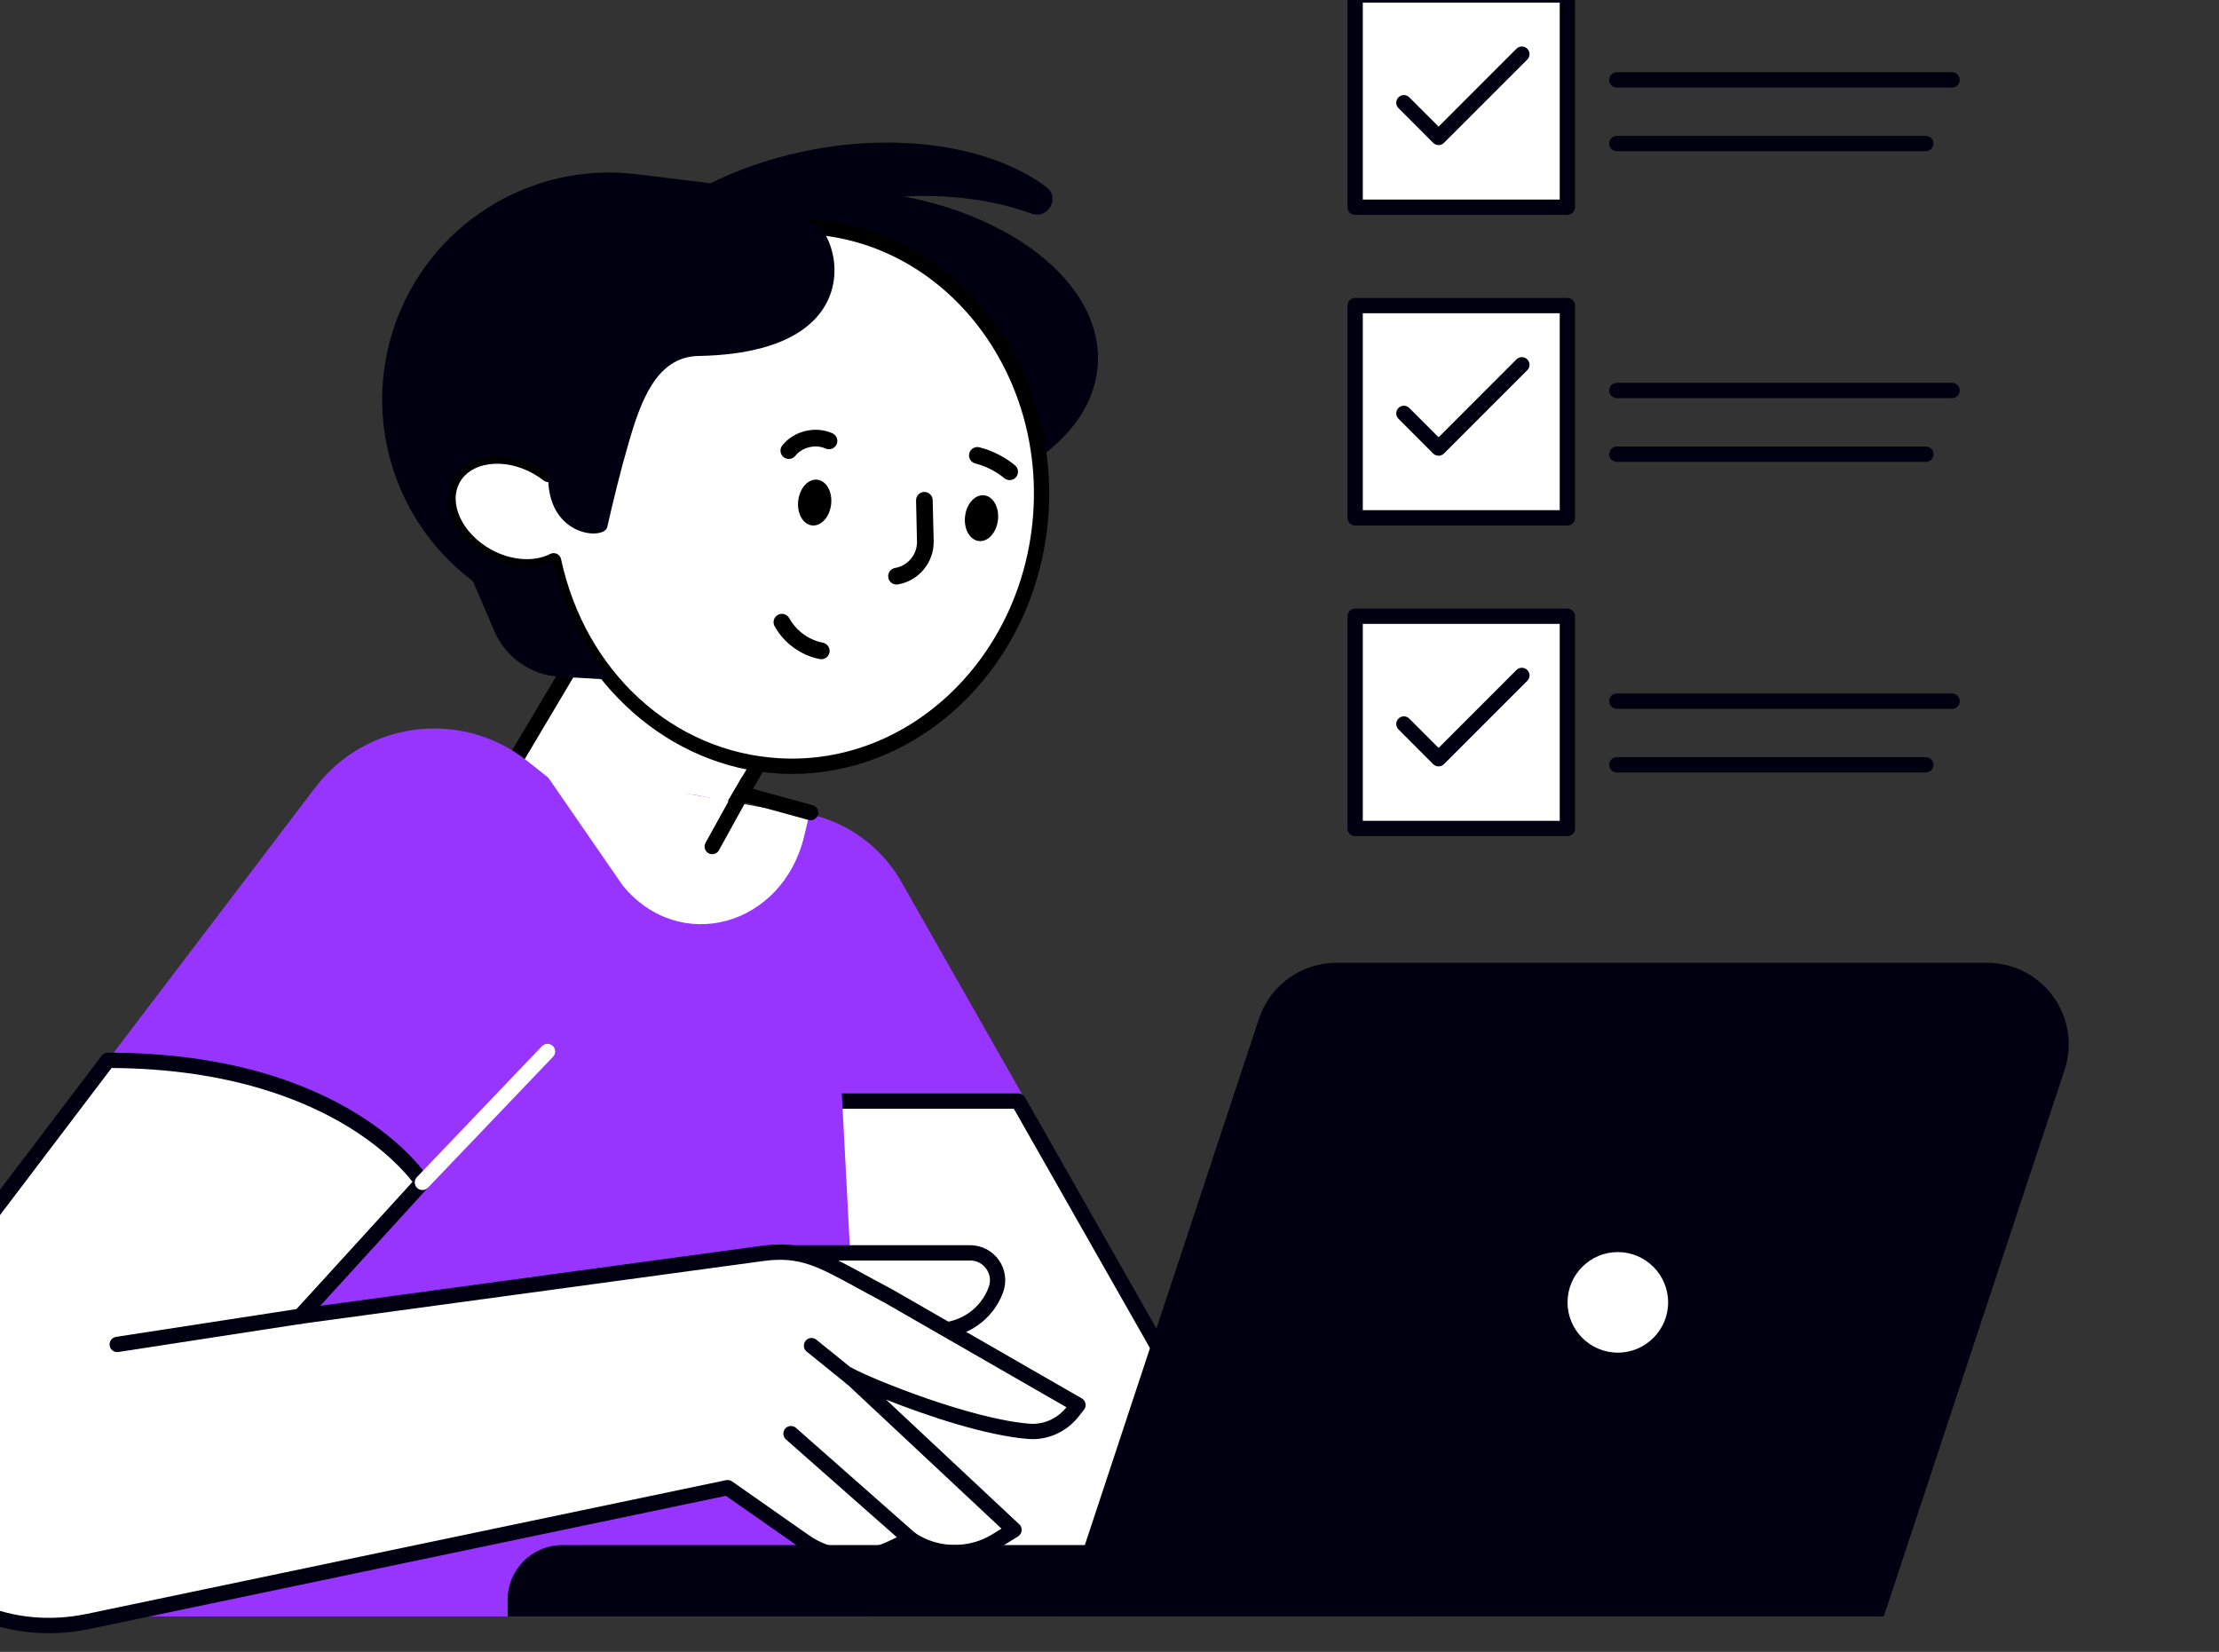 <?xml version="1.0" encoding="UTF-8" standalone="no"?>
<!-- Created with Inkscape (http://www.inkscape.org/) -->

<svg
   width="30.143mm"
   height="22.437mm"
   viewBox="0 0 30.143 22.437"
   version="1.1"
   id="svg1"
   xmlns:inkscape="http://www.inkscape.org/namespaces/inkscape"
   xmlns:sodipodi="http://sodipodi.sourceforge.net/DTD/sodipodi-0.dtd"
   xmlns="http://www.w3.org/2000/svg"
   xmlns:svg="http://www.w3.org/2000/svg">
  <rect x="0" y="0" width="30.143" height="22.437" fill="#333333" stroke="none"/>
  <sodipodi:namedview
     id="namedview1"
     pagecolor="#ffffff"
     bordercolor="#000000"
     borderopacity="0.25"
     inkscape:showpageshadow="2"
     inkscape:pageopacity="0.0"
     inkscape:pagecheckerboard="0"
     inkscape:deskcolor="#d1d1d1"
     inkscape:document-units="mm" />
  <defs
     id="defs1" />
  <g
     inkscape:label="Layer 1"
     inkscape:groupmode="layer"
     id="layer1"
     transform="translate(-82.021,-105.04)">
    <g
       transform="matrix(0.104,0,0,0.104,-448.13,57.818)"
       id="g141"
       style="clip-rule:evenodd;fill-rule:evenodd;stroke-linejoin:round;stroke-miterlimit:2">
        <path
   d="m 5167.03,568.402 7.33,4.354 c 4.53,2.69 10.38,1.201 13.07,-3.324 l 21.4,-36.008 c 2.69,-4.526 1.2,-10.375 -3.33,-13.065 l -7.33,-4.354 c -4.52,-2.69 -10.37,-1.202 -13.06,3.324 l -21.4,36.008 c -2.69,4.525 -1.2,10.375 3.32,13.065 z"
   style="fill:#ffffff;fill-rule:nonzero"
   id="path140" />

    </g>
    <g
       transform="matrix(0.104,0,0,0.104,-448.13,57.818)"
       id="g142"
       style="clip-rule:evenodd;fill-rule:evenodd;stroke-linejoin:round;stroke-miterlimit:2">
        <path
   d="m 5167.54,567.542 7.33,4.354 c 4.04,2.403 9.29,1.071 11.7,-2.975 l 21.4,-36.007 c 2.4,-4.045 1.07,-9.291 -2.98,-11.695 l -7.33,-4.354 c -4.04,-2.403 -9.29,-1.07 -11.69,2.975 l -21.4,36.007 c -2.4,4.045 -1.07,9.291 2.97,11.695 z m 11.67,7.55 c -1.83,0 -3.68,-0.476 -5.36,-1.477 l -7.33,-4.354 c -4.99,-2.967 -6.64,-9.443 -3.67,-14.435 l 21.4,-36.008 c 2.97,-4.992 9.44,-6.64 14.44,-3.673 l 7.32,4.355 c 4.99,2.967 6.64,9.443 3.68,14.435 l -21.4,36.008 c -1.97,3.309 -5.48,5.149 -9.08,5.149 z"
   style="fill-rule:nonzero"
   id="path141" />

    </g>
    <g
       transform="matrix(0.104,0,0,0.104,-448.13,57.818)"
       id="g143"
       style="clip-rule:evenodd;fill-rule:evenodd;stroke-linejoin:round;stroke-miterlimit:2">
        <path
   d="m 5173.85,497.709 c -0.66,11.493 13.83,21.681 32.37,22.754 18.54,1.073 34.11,-7.375 34.78,-18.868 0.66,-11.494 -13.83,-21.681 -32.37,-22.754 -18.54,-1.073 -34.11,7.374 -34.78,18.868 z"
   style="fill:#000010;fill-rule:nonzero"
   id="path142" />

    </g>
    <g
       transform="matrix(0.104,0,0,0.104,-448.13,57.818)"
       id="g144"
       style="clip-rule:evenodd;fill-rule:evenodd;stroke-linejoin:round;stroke-miterlimit:2">
        <path
   d="m 5156.79,516.564 c 1.79,-3.218 6.69,-3.903 10.94,-1.531 0.53,0.293 1.02,0.621 1.48,0.974 1.58,-18.955 16.69,-33.36 34.18,-32.348 17.8,1.031 31.32,17.63 30.19,37.077 -1.12,19.446 -16.46,34.375 -34.26,33.345 -14.55,-0.842 -26.24,-12.088 -29.41,-26.787 -2.32,1.208 -5.66,1.071 -8.68,-0.611 -4.25,-2.372 -6.24,-6.902 -4.44,-10.119 z"
   style="fill:#ffffff;fill-rule:nonzero"
   id="path143" />

    </g>
    <g
       transform="matrix(0.104,0,0,0.104,-448.13,57.818)"
       id="g145"
       style="clip-rule:evenodd;fill-rule:evenodd;stroke-linejoin:round;stroke-miterlimit:2">
        <path
   d="m 5169.92,526.295 c 0.14,0 0.29,0.031 0.42,0.095 0.28,0.133 0.49,0.389 0.55,0.694 3.18,14.749 14.63,25.197 28.49,25.999 17.23,1.006 32.11,-13.541 33.21,-32.405 1.09,-18.865 -12.03,-35.024 -29.26,-36.02 -17.01,-0.986 -31.57,12.822 -33.13,31.433 -0.03,0.366 -0.26,0.685 -0.59,0.832 -0.34,0.147 -0.73,0.099 -1.02,-0.126 -0.42,-0.33 -0.88,-0.629 -1.34,-0.89 -1.87,-1.043 -3.92,-1.474 -5.77,-1.214 -1.75,0.244 -3.11,1.082 -3.82,2.358 -1.52,2.73 0.3,6.66 4.06,8.759 2.6,1.451 5.64,1.684 7.74,0.597 0.14,-0.075 0.3,-0.112 0.46,-0.112 z m 31.12,28.836 c -0.59,0 -1.18,-0.017 -1.78,-0.051 -14.17,-0.82 -26.37,-11.613 -30.05,-26.411 -2.56,0.828 -5.69,0.438 -8.46,-1.113 -4.73,-2.636 -6.9,-7.786 -4.84,-11.48 1.03,-1.836 2.9,-3.03 5.29,-3.364 2.28,-0.32 4.78,0.195 7.02,1.448 0.05,0.03 0.11,0.061 0.16,0.092 2.36,-18.849 17.49,-32.599 35.07,-31.591 18.32,1.06 32.29,18.167 31.13,38.132 -1.12,19.314 -15.98,34.337 -33.54,34.338 z"
   style="fill-rule:nonzero"
   id="path144" />

    </g>
    <g
       transform="matrix(0.104,0,0,0.104,-448.13,57.818)"
       id="g146"
       style="clip-rule:evenodd;fill-rule:evenodd;stroke-linejoin:round;stroke-miterlimit:2">
        <path
   d="m 5204,473.552 c 12.19,-2.22 23.56,-0.082 30.28,4.933 1.85,1.38 0.23,4.258 -1.94,3.468 -6.49,-2.367 -14.84,-3.028 -23.62,-1.43 -18.05,3.288 -31.07,14.892 -29.06,25.918 0.08,0.438 0.19,0.866 0.32,1.29 -2.67,-2.279 -4.45,-5.069 -5.04,-8.261 -2,-11.026 11.01,-22.629 29.06,-25.918 z"
   style="fill:#000010;fill-rule:nonzero"
   id="path145" />

    </g>
    <g
       transform="matrix(0.104,0,0,0.104,-448.13,57.818)"
       id="g147"
       style="clip-rule:evenodd;fill-rule:evenodd;stroke-linejoin:round;stroke-miterlimit:2">
        <path
   d="m 5149.05,496.866 c 4.46,-13.381 17.73,-21.769 31.73,-20.056 l 24.83,3.038 -3.04,3.786 c 2.67,-4.201 12.52,16.445 -13.72,16.913 -5.5,0.098 -7.56,5.886 -9.18,11.517 -1.09,3.761 -1.98,7.474 -2.75,10.84 -0.39,1.732 -7.95,1.312 -7.71,-6.897 -0.46,-0.353 -0.95,-0.681 -1.48,-0.974 -4.25,-2.372 -9.15,-1.687 -10.94,1.531 -1.8,3.217 0.19,7.747 4.44,10.119 3.02,1.682 6.36,1.819 8.68,0.611 1.27,5.881 3.91,11.206 7.54,15.536 l -6.79,-0.393 c -3.72,-0.215 -7,-2.515 -8.48,-5.942 l -2.8,-6.53 -0.41,-0.314 c -9.92,-7.719 -13.9,-20.857 -9.92,-32.785 z"
   style="fill:#000010;fill-rule:nonzero"
   id="path146" />

    </g>
    <g
       transform="matrix(0.104,0,0,0.104,-448.13,57.818)"
       id="g148"
       style="clip-rule:evenodd;fill-rule:evenodd;stroke-linejoin:round;stroke-miterlimit:2">
        <path
   d="m 5223.66,521.482 c -0.2,1.648 0.61,3.097 1.8,3.236 1.18,0.139 2.3,-1.085 2.49,-2.733 0.2,-1.649 -0.61,-3.098 -1.79,-3.237 -1.19,-0.139 -2.31,1.085 -2.5,2.734 z"
   style="fill-rule:nonzero"
   id="path147" />

    </g>
    <g
       transform="matrix(0.104,0,0,0.104,-448.13,57.818)"
       id="g149"
       style="clip-rule:evenodd;fill-rule:evenodd;stroke-linejoin:round;stroke-miterlimit:2">
        <path
   d="m 5201.87,519.441 c -0.2,1.648 0.61,3.098 1.79,3.236 1.19,0.139 2.31,-1.084 2.5,-2.733 0.2,-1.649 -0.61,-3.098 -1.8,-3.237 -1.18,-0.139 -2.3,1.085 -2.49,2.734 z"
   style="fill-rule:nonzero"
   id="path148" />

    </g>
    <g
       transform="matrix(0.104,0,0,0.104,-448.13,57.818)"
       id="g150"
       style="clip-rule:evenodd;fill-rule:evenodd;stroke-linejoin:round;stroke-miterlimit:2">
        <path
   d="m 5204.88,540.155 c -0.07,0 -0.14,-0.006 -0.21,-0.021 -2.47,-0.486 -4.67,-2.091 -5.89,-4.293 -0.29,-0.526 -0.1,-1.189 0.43,-1.481 0.52,-0.291 1.18,-0.101 1.48,0.427 0.91,1.646 2.55,2.846 4.4,3.21 0.59,0.116 0.97,0.689 0.86,1.279 -0.11,0.52 -0.56,0.879 -1.07,0.879 z"
   style="fill-rule:nonzero"
   id="path149" />

    </g>
    <g
       transform="matrix(0.104,0,0,0.104,-448.13,57.818)"
       id="g151"
       style="clip-rule:evenodd;fill-rule:evenodd;stroke-linejoin:round;stroke-miterlimit:2">
        <path
   d="m 5214.7,530.399 c -0.52,0 -0.98,-0.377 -1.07,-0.909 -0.1,-0.593 0.3,-1.155 0.89,-1.256 1.67,-0.281 2.9,-1.769 2.86,-3.46 l -0.12,-5.35 c -0.02,-0.602 0.46,-1.101 1.06,-1.115 0.59,-0.021 1.1,0.462 1.11,1.064 l 0.13,5.35 c 0.06,2.766 -1.94,5.199 -4.67,5.66 -0.06,0.011 -0.13,0.016 -0.19,0.016 z"
   style="fill-rule:nonzero"
   id="path150" />

    </g>
    <g
       transform="matrix(0.104,0,0,0.104,-448.13,57.818)"
       id="g152"
       style="clip-rule:evenodd;fill-rule:evenodd;stroke-linejoin:round;stroke-miterlimit:2">
        <path
   d="m 5200.64,513.998 c -0.24,0 -0.48,-0.077 -0.68,-0.237 -0.47,-0.375 -0.55,-1.061 -0.17,-1.531 1.51,-1.905 4.33,-2.586 6.55,-1.581 0.54,0.248 0.79,0.894 0.54,1.442 -0.25,0.548 -0.89,0.792 -1.44,0.543 -1.32,-0.594 -3.05,-0.175 -3.95,0.953 -0.21,0.27 -0.53,0.411 -0.85,0.411 z"
   style="fill-rule:nonzero"
   id="path151" />

    </g>
    <g
       transform="matrix(0.104,0,0,0.104,-448.13,57.818)"
       id="g153"
       style="clip-rule:evenodd;fill-rule:evenodd;stroke-linejoin:round;stroke-miterlimit:2">
        <path
   d="m 5229.49,516.76 c -0.25,0 -0.49,-0.082 -0.7,-0.248 -1.1,-0.906 -2.41,-1.571 -3.79,-1.924 -0.59,-0.148 -0.94,-0.742 -0.79,-1.325 0.15,-0.583 0.74,-0.938 1.32,-0.786 1.69,0.43 3.3,1.244 4.65,2.351 0.46,0.383 0.53,1.069 0.15,1.534 -0.22,0.262 -0.53,0.398 -0.84,0.398 z"
   style="fill-rule:nonzero"
   id="path152" />

    </g>
    <g
       transform="matrix(0.104,0,0,0.104,-448.13,57.818)"
       id="g154"
       style="clip-rule:evenodd;fill-rule:evenodd;stroke-linejoin:round;stroke-miterlimit:2">
        <path
   d="m 5170.02,564.939 26.13,-4.691 c 7.66,-1.373 15.34,2.228 19.19,8.987 l 51.44,90.479 h -82.42 z"
   style="fill:#9735ff;fill-rule:nonzero"
   id="path153" />

    </g>
    <g
       transform="matrix(0.104,0,0,0.104,-448.13,57.818)"
       id="g155"
       style="clip-rule:evenodd;fill-rule:evenodd;stroke-linejoin:round;stroke-miterlimit:2">
        <path
   d="m 5183.36,659.714 h 82.42 l -35.17,-61.853 H 5174 Z"
   style="fill:#ffffff;fill-rule:nonzero"
   id="path154" />

    </g>
    <g
       transform="matrix(0.104,0,0,0.104,-448.13,57.818)"
       id="g156"
       style="clip-rule:evenodd;fill-rule:evenodd;stroke-linejoin:round;stroke-miterlimit:2">
        <path
   d="m 5184.22,658.713 h 79.85 l -34.04,-59.852 h -54.87 z m 81.57,2 h -82.43 c -0.49,0 -0.91,-0.361 -0.99,-0.85 l -9.36,-61.852 c -0.04,-0.288 0.04,-0.581 0.23,-0.802 0.19,-0.221 0.47,-0.348 0.76,-0.348 h 56.61 c 0.36,0 0.7,0.193 0.87,0.506 l 35.17,61.852 c 0.18,0.31 0.18,0.689 0,0.997 -0.18,0.308 -0.51,0.497 -0.86,0.497 z"
   style="fill:#000010;fill-rule:nonzero"
   id="path155" />

    </g>
    <g
       transform="matrix(0.104,0,0,0.104,-448.13,57.818)"
       id="g157"
       style="clip-rule:evenodd;fill-rule:evenodd;stroke-linejoin:round;stroke-miterlimit:2">
        <path
   d="m 5111.69,592.537 27.1,-35.635 c 6.62,-8.701 19.09,-10.271 27.66,-3.48 l 12.66,10.038 5.52,-5.86 h 0.25 c 10.48,0 19.5,7.397 21.55,17.672 l 4.71,89.893 H 5101.2 Z"
   style="fill:#9735ff;fill-rule:nonzero"
   id="path156" />

    </g>
    <g
       transform="matrix(0.104,0,0,0.104,-448.13,57.818)"
       id="g158"
       style="clip-rule:evenodd;fill-rule:evenodd;stroke-linejoin:round;stroke-miterlimit:2">
        <path
   d="m 5217.18,627.802 h 2.93 c 3.39,0 6.42,-2.124 7.58,-5.314 0.85,-2.336 -0.88,-4.805 -3.36,-4.805 h -24.63 z"
   style="fill:#ffffff;fill-rule:nonzero"
   id="path157" />

    </g>
    <g
       transform="matrix(0.104,0,0,0.104,-448.13,57.818)"
       id="g159"
       style="clip-rule:evenodd;fill-rule:evenodd;stroke-linejoin:round;stroke-miterlimit:2">
        <path
   d="m 5220.11,628.802 h -2.93 c -0.56,0 -1,-0.448 -1,-1 0,-0.552 0.44,-1 1,-1 h 2.93 c 2.96,0 5.63,-1.871 6.64,-4.656 0.3,-0.803 0.18,-1.664 -0.31,-2.363 -0.49,-0.699 -1.26,-1.1 -2.11,-1.1 h -24.63 c -0.56,0 -1,-0.448 -1,-1 0,-0.553 0.44,-1 1,-1 h 24.63 c 1.49,0 2.89,0.73 3.75,1.953 0.86,1.223 1.06,2.79 0.55,4.194 -1.3,3.572 -4.72,5.972 -8.52,5.972 z"
   style="fill:#000010;fill-rule:nonzero"
   id="path158" />

    </g>
    <g
       transform="matrix(0.104,0,0,0.104,-448.13,57.818)"
       id="g160"
       style="clip-rule:evenodd;fill-rule:evenodd;stroke-linejoin:round;stroke-miterlimit:2">
        <path
   d="m 5111.69,592.537 -26.64,35.105 c -13.48,17.762 2.31,42.731 24.14,38.165 l 83.45,-17.459 10.07,7.046 c 3.26,2.282 7.49,2.655 11.1,0.979 l 2.75,-1.279 c 3.37,2.243 7.73,2.322 11.17,0.203 l 2.32,-1.43 -21.68,-20.3 c 2.7,1.489 15.71,6.805 23.62,7.425 2.19,0.172 4.33,-0.796 5.7,-2.523 l 0.72,-0.911 -24.84,-14.279 c -7.86,-4.122 -10.36,-6.342 -16.38,-5.523 l -60.36,8.206 15.95,-17.479 c 0,0 -10.12,-15.946 -41.09,-15.946 z"
   style="fill:#ffffff;fill-rule:nonzero"
   id="path159" />

    </g>
    <g
       transform="matrix(0.104,0,0,0.104,-448.13,57.818)"
       id="g161"
       style="clip-rule:evenodd;fill-rule:evenodd;stroke-linejoin:round;stroke-miterlimit:2">
        <path
   d="m 5112.18,593.539 -26.33,34.708 c -5.98,7.876 -6.41,17.96 -1.13,26.316 5.29,8.357 14.59,12.29 24.26,10.265 l 83.46,-17.459 c 0.27,-0.055 0.55,10e-4 0.78,0.159 l 10.06,7.046 c 2.96,2.07 6.83,2.412 10.11,0.892 l 2.75,-1.279 c 0.32,-0.147 0.69,-0.119 0.98,0.075 3.02,2.018 6.99,2.091 10.09,0.183 l 1.21,-0.743 -20.74,-19.405 c -0.36,-0.344 -0.42,-0.909 -0.12,-1.317 0.3,-0.408 0.85,-0.532 1.29,-0.288 2.89,1.591 15.71,6.715 23.22,7.303 1.84,0.145 3.65,-0.658 4.83,-2.148 v -10e-4 l -23.83,-13.7 c -1.32,-0.694 -2.52,-1.351 -3.61,-1.945 -5.13,-2.806 -7.48,-4.086 -12.14,-3.454 l -60.35,8.206 c -0.42,0.062 -0.83,-0.154 -1.02,-0.526 -0.2,-0.373 -0.14,-0.828 0.14,-1.139 l 15.4,-16.877 c -0.96,-1.241 -3.55,-4.198 -8.29,-7.124 -5.66,-3.498 -15.61,-7.661 -31.02,-7.748 z m -8.21,73.816 c -8.47,0 -16.19,-4.221 -20.94,-11.723 -5.74,-9.08 -5.27,-20.037 1.22,-28.594 l 26.64,-35.105 c 0.19,-0.249 0.49,-0.396 0.8,-0.396 31.16,0 41.51,15.74 41.93,16.41 0.25,0.381 0.2,0.877 -0.1,1.21 l -14.09,15.443 57.62,-7.835 c 5.32,-0.722 8.18,0.842 13.37,3.681 1.08,0.589 2.27,1.24 3.62,1.947 l 24.87,14.298 c 0.25,0.145 0.43,0.393 0.48,0.679 0.06,0.285 -0.02,0.581 -0.2,0.809 l -0.72,0.911 c -1.6,2.013 -4.06,3.096 -6.56,2.899 -5.55,-0.435 -13.3,-3.048 -18.57,-5.14 l 17.4,16.288 c 0.23,0.213 0.34,0.52 0.31,0.83 -0.03,0.31 -0.21,0.589 -0.47,0.752 l -2.32,1.429 c -3.61,2.216 -8.16,2.231 -11.77,0.082 l -2.26,1.05 c -3.92,1.819 -8.56,1.41 -12.09,-1.067 l -9.72,-6.798 -83.03,17.371 c -1.83,0.383 -3.64,0.569 -5.42,0.569 z"
   style="fill:#000010;fill-rule:nonzero"
   id="path160" />

    </g>
    <g
       transform="matrix(0.104,0,0,0.104,-448.13,57.818)"
       id="g162"
       style="clip-rule:evenodd;fill-rule:evenodd;stroke-linejoin:round;stroke-miterlimit:2">
        <path
   d="m 5200.92,641.295 15.64,13.799 z"
   style="fill:#ffffff;fill-rule:nonzero"
   id="path161" />

    </g>
    <g
       transform="matrix(0.104,0,0,0.104,-448.13,57.818)"
       id="g163"
       style="clip-rule:evenodd;fill-rule:evenodd;stroke-linejoin:round;stroke-miterlimit:2">
        <path
   d="m 5216.56,656.094 c -0.23,0 -0.47,-0.083 -0.66,-0.25 l -15.64,-13.799 c -0.41,-0.366 -0.45,-0.998 -0.09,-1.412 0.37,-0.415 1,-0.452 1.41,-0.088 l 15.64,13.799 c 0.42,0.366 0.46,0.997 0.09,1.411 -0.2,0.225 -0.47,0.339 -0.75,0.339 z"
   style="fill:#000010;fill-rule:nonzero"
   id="path162" />

    </g>
    <g
       transform="matrix(0.104,0,0,0.104,-448.13,57.818)"
       id="g164"
       style="clip-rule:evenodd;fill-rule:evenodd;stroke-linejoin:round;stroke-miterlimit:2">
        <path
   d="m 5208.81,634.011 -5.21,-4.213 z"
   style="fill:#ffffff;fill-rule:nonzero"
   id="path163" />

    </g>
    <g
       transform="matrix(0.104,0,0,0.104,-448.13,57.818)"
       id="g165"
       style="clip-rule:evenodd;fill-rule:evenodd;stroke-linejoin:round;stroke-miterlimit:2">
        <path
   d="m 5208.81,635.01 c -0.22,0 -0.44,-0.072 -0.63,-0.222 l -5.21,-4.212 c -0.43,-0.347 -0.49,-0.977 -0.14,-1.406 0.34,-0.43 0.97,-0.497 1.4,-0.149 l 5.21,4.212 c 0.43,0.347 0.5,0.977 0.15,1.406 -0.2,0.244 -0.49,0.371 -0.78,0.371 z"
   style="fill:#000010;fill-rule:nonzero"
   id="path164" />

    </g>
    <g
       transform="matrix(0.104,0,0,0.104,-448.13,57.818)"
       id="g166"
       style="clip-rule:evenodd;fill-rule:evenodd;stroke-linejoin:round;stroke-miterlimit:2">
        <path
   d="m 5152.78,609.483 c -0.25,0 -0.5,-0.092 -0.69,-0.277 -0.4,-0.382 -0.42,-1.014 -0.03,-1.414 l 16.33,-17.099 c 0.38,-0.398 1.02,-0.414 1.42,-0.033 0.4,0.382 0.41,1.015 0.03,1.414 l -16.34,17.1 c -0.19,0.206 -0.46,0.309 -0.72,0.309 z"
   style="fill:#ffffff;fill-rule:nonzero"
   id="path165" />

    </g>
    <g
       transform="matrix(0.104,0,0,0.104,-448.13,57.818)"
       id="g167"
       style="clip-rule:evenodd;fill-rule:evenodd;stroke-linejoin:round;stroke-miterlimit:2">
        <path
   d="m 5282.07,665.165 h -118.16 v -2.166 c 0,-3.95 3.2,-7.153 7.15,-7.153 h 111.01 z"
   style="fill:#000010;fill-rule:nonzero"
   id="path166" />

    </g>
    <g
       transform="matrix(0.104,0,0,0.104,-448.13,57.818)"
       id="g168"
       style="clip-rule:evenodd;fill-rule:evenodd;stroke-linejoin:round;stroke-miterlimit:2">
        <path
   d="m 5236.22,665.165 h 107.44 l 23.61,-71.363 c 2.28,-6.893 -2.85,-13.998 -10.11,-13.998 h -85 c -4.6,0 -8.67,2.945 -10.12,7.306 z"
   style="fill:#000010;fill-rule:nonzero"
   id="path167" />

    </g>
    <g
       transform="matrix(0.104,0,0,0.104,-448.13,57.818)"
       id="g169"
       style="clip-rule:evenodd;fill-rule:evenodd;stroke-linejoin:round;stroke-miterlimit:2">
        <path
   d="m 5301.35,624.149 c 0,4.179 3.39,7.567 7.57,7.567 4.18,0 7.57,-3.388 7.57,-7.567 0,-4.179 -3.39,-7.567 -7.57,-7.567 -4.18,0 -7.57,3.388 -7.57,7.567 z"
   style="fill:#ffffff;fill-rule:nonzero"
   id="path168" />

    </g>
    <g
       transform="matrix(0.104,0,0,0.104,-448.13,57.818)"
       id="g170"
       style="clip-rule:evenodd;fill-rule:evenodd;stroke-linejoin:round;stroke-miterlimit:2">
        <path
   d="m 5308.92,617.582 c -3.62,0 -6.57,2.946 -6.57,6.567 0,3.621 2.95,6.567 6.57,6.567 3.62,0 6.57,-2.946 6.57,-6.567 0,-3.621 -2.95,-6.567 -6.57,-6.567 z m 0,15.134 c -4.72,0 -8.57,-3.843 -8.57,-8.567 0,-4.724 3.85,-8.567 8.57,-8.567 4.72,0 8.57,3.843 8.57,8.567 0,4.724 -3.85,8.567 -8.57,8.567 z"
   style="fill:#000010;fill-rule:nonzero"
   id="path169" />

    </g>
    <g
       transform="matrix(0.104,0,0,0.104,-448.13,57.818)"
       id="g171"
       style="clip-rule:evenodd;fill-rule:evenodd;stroke-linejoin:round;stroke-miterlimit:2">
        <path
   d="m 5112.92,629.642 23.91,-3.68 z"
   style="fill:#ffffff;fill-rule:nonzero"
   id="path170" />

    </g>
    <g
       transform="matrix(0.104,0,0,0.104,-448.13,57.818)"
       id="g172"
       style="clip-rule:evenodd;fill-rule:evenodd;stroke-linejoin:round;stroke-miterlimit:2">
        <path
   d="m 5112.91,630.642 c -0.48,0 -0.91,-0.353 -0.98,-0.848 -0.09,-0.545 0.29,-1.056 0.83,-1.14 l 23.92,-3.68 c 0.55,-0.086 1.06,0.29 1.14,0.836 0.09,0.546 -0.29,1.056 -0.83,1.14 l -23.92,3.68 c -0.05,0.008 -0.11,0.012 -0.16,0.012 z"
   style="fill:#000010;fill-rule:nonzero"
   id="path171" />

    </g>
    <g
       transform="matrix(0.104,0,0,0.104,-448.13,57.818)"
       id="g173"
       style="clip-rule:evenodd;fill-rule:evenodd;stroke-linejoin:round;stroke-miterlimit:2">
        <path
   d="m 5168.24,554.201 35.03,6.429 -0.62,2.607 c -2.83,11.829 -16.27,15.51 -23.69,6.492 z"
   style="fill:#ffffff;fill-rule:nonzero"
   id="path172" />

    </g>
    <g
       transform="matrix(0.104,0,0,0.104,-448.13,57.818)"
       id="g174"
       style="clip-rule:evenodd;fill-rule:evenodd;stroke-linejoin:round;stroke-miterlimit:2">
        <path
   d="m 5194.62,557.748 8.87,2.438 z"
   style="fill:#ffffff;fill-rule:nonzero"
   id="path173" />

    </g>
    <g
       transform="matrix(0.104,0,0,0.104,-448.13,57.818)"
       id="g175"
       style="clip-rule:evenodd;fill-rule:evenodd;stroke-linejoin:round;stroke-miterlimit:2">
        <path
   d="m 5203.49,561.187 c -0.09,0 -0.18,-0.012 -0.26,-0.036 l -8.87,-2.439 c -0.53,-0.146 -0.85,-0.697 -0.7,-1.229 0.15,-0.534 0.69,-0.848 1.23,-0.7 l 8.87,2.439 c 0.53,0.147 0.84,0.697 0.7,1.23 -0.13,0.444 -0.53,0.735 -0.97,0.735 z"
   style="fill-rule:nonzero"
   id="path174" />

    </g>
    <g
       transform="matrix(0.104,0,0,0.104,-448.13,57.818)"
       id="g176"
       style="clip-rule:evenodd;fill-rule:evenodd;stroke-linejoin:round;stroke-miterlimit:2">
        <path
   d="m 5195.29,556.196 -4.66,8.424 z"
   style="fill:#ffffff;fill-rule:nonzero"
   id="path175" />

    </g>
    <g
       transform="matrix(0.104,0,0,0.104,-448.13,57.818)"
       id="g177"
       style="clip-rule:evenodd;fill-rule:evenodd;stroke-linejoin:round;stroke-miterlimit:2">
        <path
   d="m 5190.63,565.62 c -0.16,0 -0.33,-0.04 -0.48,-0.125 -0.48,-0.267 -0.66,-0.875 -0.39,-1.359 l 4.65,-8.424 c 0.27,-0.483 0.88,-0.661 1.36,-0.391 0.49,0.267 0.66,0.875 0.39,1.359 l -4.65,8.424 c -0.18,0.33 -0.53,0.516 -0.88,0.516 z"
   style="fill-rule:nonzero"
   id="path176" />

    </g>
    <g
       transform="matrix(0.104,0,0,0.104,-448.13,57.818)"
       id="g178"
       style="clip-rule:evenodd;fill-rule:evenodd;stroke-linejoin:round;stroke-miterlimit:2">
        <path
   d="m 5352.58,465.489 h -43.79 c -0.55,0 -1,-0.448 -1,-1 0,-0.552 0.45,-1 1,-1 h 43.79 c 0.55,0 1,0.448 1,1 0,0.552 -0.45,1 -1,1 z"
   style="fill:#000010;fill-rule:nonzero"
   id="path177" />

    </g>
    <g
       transform="matrix(0.104,0,0,0.104,-448.13,57.818)"
       id="g179"
       style="clip-rule:evenodd;fill-rule:evenodd;stroke-linejoin:round;stroke-miterlimit:2">
        <path
   d="m 5349.15,473.805 h -40.36 c -0.55,0 -1,-0.448 -1,-1 0,-0.552 0.45,-1 1,-1 h 40.36 c 0.55,0 1,0.448 1,1 0,0.552 -0.45,1 -1,1 z"
   style="fill:#000010;fill-rule:nonzero"
   id="path178" />

    </g>
    <g
       transform="matrix(0.104,0,0,0.104,-448.13,57.818)"
       id="g180"
       style="clip-rule:evenodd;fill-rule:evenodd;stroke-linejoin:round;stroke-miterlimit:2">
        <rect
   x="5274.61"
   y="453.4"
   width="27.72"
   height="27.721"
   style="fill:#ffffff;fill-rule:nonzero"
   id="rect179" />

    </g>
    <g
       transform="matrix(0.104,0,0,0.104,-448.13,57.818)"
       id="g181"
       style="clip-rule:evenodd;fill-rule:evenodd;stroke-linejoin:round;stroke-miterlimit:2">
        <path
   d="m 5275.61,480.121 h 25.72 V 454.4 h -25.72 z m 26.72,2 h -27.72 c -0.55,0 -1,-0.448 -1,-1 V 453.4 c 0,-0.553 0.45,-1 1,-1 h 27.72 c 0.55,0 1,0.447 1,1 v 27.721 c 0,0.552 -0.45,1 -1,1 z"
   style="fill:#000010;fill-rule:nonzero"
   id="path180" />

    </g>
    <g
       transform="matrix(0.104,0,0,0.104,-448.13,57.818)"
       id="g182"
       style="clip-rule:evenodd;fill-rule:evenodd;stroke-linejoin:round;stroke-miterlimit:2">
        <path
   d="m 5285.51,473.008 c -0.26,0 -0.51,-0.098 -0.71,-0.293 l -4.53,-4.533 c -0.39,-0.391 -0.39,-1.024 0,-1.414 0.39,-0.391 1.02,-0.391 1.41,0 l 3.83,3.826 10.17,-10.172 c 0.39,-0.391 1.02,-0.391 1.41,0 0.4,0.39 0.4,1.023 0,1.414 l -10.88,10.879 c -0.19,0.195 -0.45,0.293 -0.7,0.293 z"
   style="fill:#000010;fill-rule:nonzero"
   id="path181" />

    </g>
    <g
       transform="matrix(0.104,0,0,0.104,-448.13,57.818)"
       id="g183"
       style="clip-rule:evenodd;fill-rule:evenodd;stroke-linejoin:round;stroke-miterlimit:2">
        <path
   d="m 5352.58,506.059 h -43.79 c -0.55,0 -1,-0.448 -1,-1 0,-0.552 0.45,-1 1,-1 h 43.79 c 0.55,0 1,0.448 1,1 0,0.552 -0.45,1 -1,1 z"
   style="fill:#000010;fill-rule:nonzero"
   id="path182" />

    </g>
    <g
       transform="matrix(0.104,0,0,0.104,-448.13,57.818)"
       id="g184"
       style="clip-rule:evenodd;fill-rule:evenodd;stroke-linejoin:round;stroke-miterlimit:2">
        <path
   d="m 5349.15,514.375 h -40.36 c -0.55,0 -1,-0.448 -1,-1 0,-0.553 0.45,-1 1,-1 h 40.36 c 0.55,0 1,0.447 1,1 0,0.552 -0.45,1 -1,1 z"
   style="fill:#000010;fill-rule:nonzero"
   id="path183" />

    </g>
    <g
       transform="matrix(0.104,0,0,0.104,-448.13,57.818)"
       id="g185"
       style="clip-rule:evenodd;fill-rule:evenodd;stroke-linejoin:round;stroke-miterlimit:2">
        <rect
   x="5274.61"
   y="493.97"
   width="27.72"
   height="27.721"
   style="fill:#ffffff;fill-rule:nonzero"
   id="rect184" />

    </g>
    <g
       transform="matrix(0.104,0,0,0.104,-448.13,57.818)"
       id="g186"
       style="clip-rule:evenodd;fill-rule:evenodd;stroke-linejoin:round;stroke-miterlimit:2">
        <path
   d="m 5275.61,520.691 h 25.72 v -25.722 h -25.72 z m 26.72,2 h -27.72 c -0.55,0 -1,-0.448 -1,-1 v -27.722 c 0,-0.552 0.45,-1 1,-1 h 27.72 c 0.55,0 1,0.448 1,1 v 27.722 c 0,0.552 -0.45,1 -1,1 z"
   style="fill:#000010;fill-rule:nonzero"
   id="path185" />

    </g>
    <g
       transform="matrix(0.104,0,0,0.104,-448.13,57.818)"
       id="g187"
       style="clip-rule:evenodd;fill-rule:evenodd;stroke-linejoin:round;stroke-miterlimit:2">
        <path
   d="m 5285.51,513.578 c -0.27,0 -0.52,-0.105 -0.71,-0.293 l -4.53,-4.533 c -0.39,-0.391 -0.39,-1.024 0,-1.414 0.39,-0.391 1.02,-0.391 1.41,0 l 3.83,3.826 10.17,-10.173 c 0.39,-0.39 1.02,-0.39 1.41,0 0.4,0.391 0.4,1.024 0,1.414 l -10.88,10.88 c -0.18,0.188 -0.44,0.293 -0.7,0.293 z"
   style="fill:#000010;fill-rule:nonzero"
   id="path186" />

    </g>
    <g
       transform="matrix(0.104,0,0,0.104,-448.13,57.818)"
       id="g188"
       style="clip-rule:evenodd;fill-rule:evenodd;stroke-linejoin:round;stroke-miterlimit:2">
        <path
   d="m 5352.58,546.629 h -43.79 c -0.55,0 -1,-0.448 -1,-1 0,-0.552 0.45,-1 1,-1 h 43.79 c 0.55,0 1,0.448 1,1 0,0.552 -0.45,1 -1,1 z"
   style="fill:#000010;fill-rule:nonzero"
   id="path187" />

    </g>
    <g
       transform="matrix(0.104,0,0,0.104,-448.13,57.818)"
       id="g189"
       style="clip-rule:evenodd;fill-rule:evenodd;stroke-linejoin:round;stroke-miterlimit:2">
        <path
   d="m 5349.15,554.944 h -40.36 c -0.55,0 -1,-0.447 -1,-1 0,-0.552 0.45,-1 1,-1 h 40.36 c 0.55,0 1,0.448 1,1 0,0.553 -0.45,1 -1,1 z"
   style="fill:#000010;fill-rule:nonzero"
   id="path188" />

    </g>
    <g
       transform="matrix(0.104,0,0,0.104,-448.13,57.818)"
       id="g190"
       style="clip-rule:evenodd;fill-rule:evenodd;stroke-linejoin:round;stroke-miterlimit:2">
        <rect
   x="5274.61"
   y="534.54"
   width="27.72"
   height="27.721"
   style="fill:#ffffff;fill-rule:nonzero"
   id="rect189" />

    </g>
    <g
       transform="matrix(0.104,0,0,0.104,-448.13,57.818)"
       id="g191"
       style="clip-rule:evenodd;fill-rule:evenodd;stroke-linejoin:round;stroke-miterlimit:2">
        <path
   d="m 5275.61,561.26 h 25.72 v -25.72 h -25.72 z m 26.72,2 h -27.72 c -0.55,0 -1,-0.447 -1,-1 v -27.72 c 0,-0.553 0.45,-1 1,-1 h 27.72 c 0.55,0 1,0.447 1,1 v 27.72 c 0,0.553 -0.45,1 -1,1 z"
   style="fill:#000010;fill-rule:nonzero"
   id="path190" />

    </g>
    <g
       transform="matrix(0.104,0,0,0.104,-448.13,57.818)"
       id="g192"
       style="clip-rule:evenodd;fill-rule:evenodd;stroke-linejoin:round;stroke-miterlimit:2">
        <path
   d="m 5285.51,554.148 c -0.27,0 -0.52,-0.105 -0.71,-0.293 l -4.53,-4.534 c -0.39,-0.39 -0.39,-1.023 0,-1.414 0.39,-0.39 1.02,-0.39 1.41,0 l 3.83,3.827 10.17,-10.173 c 0.39,-0.39 1.02,-0.39 1.41,0 0.4,0.391 0.4,1.024 0,1.414 l -10.88,10.88 c -0.18,0.188 -0.44,0.293 -0.7,0.293 z"
   style="fill:#000010;fill-rule:nonzero"
   id="path191" />

    </g>
  </g>
</svg>
